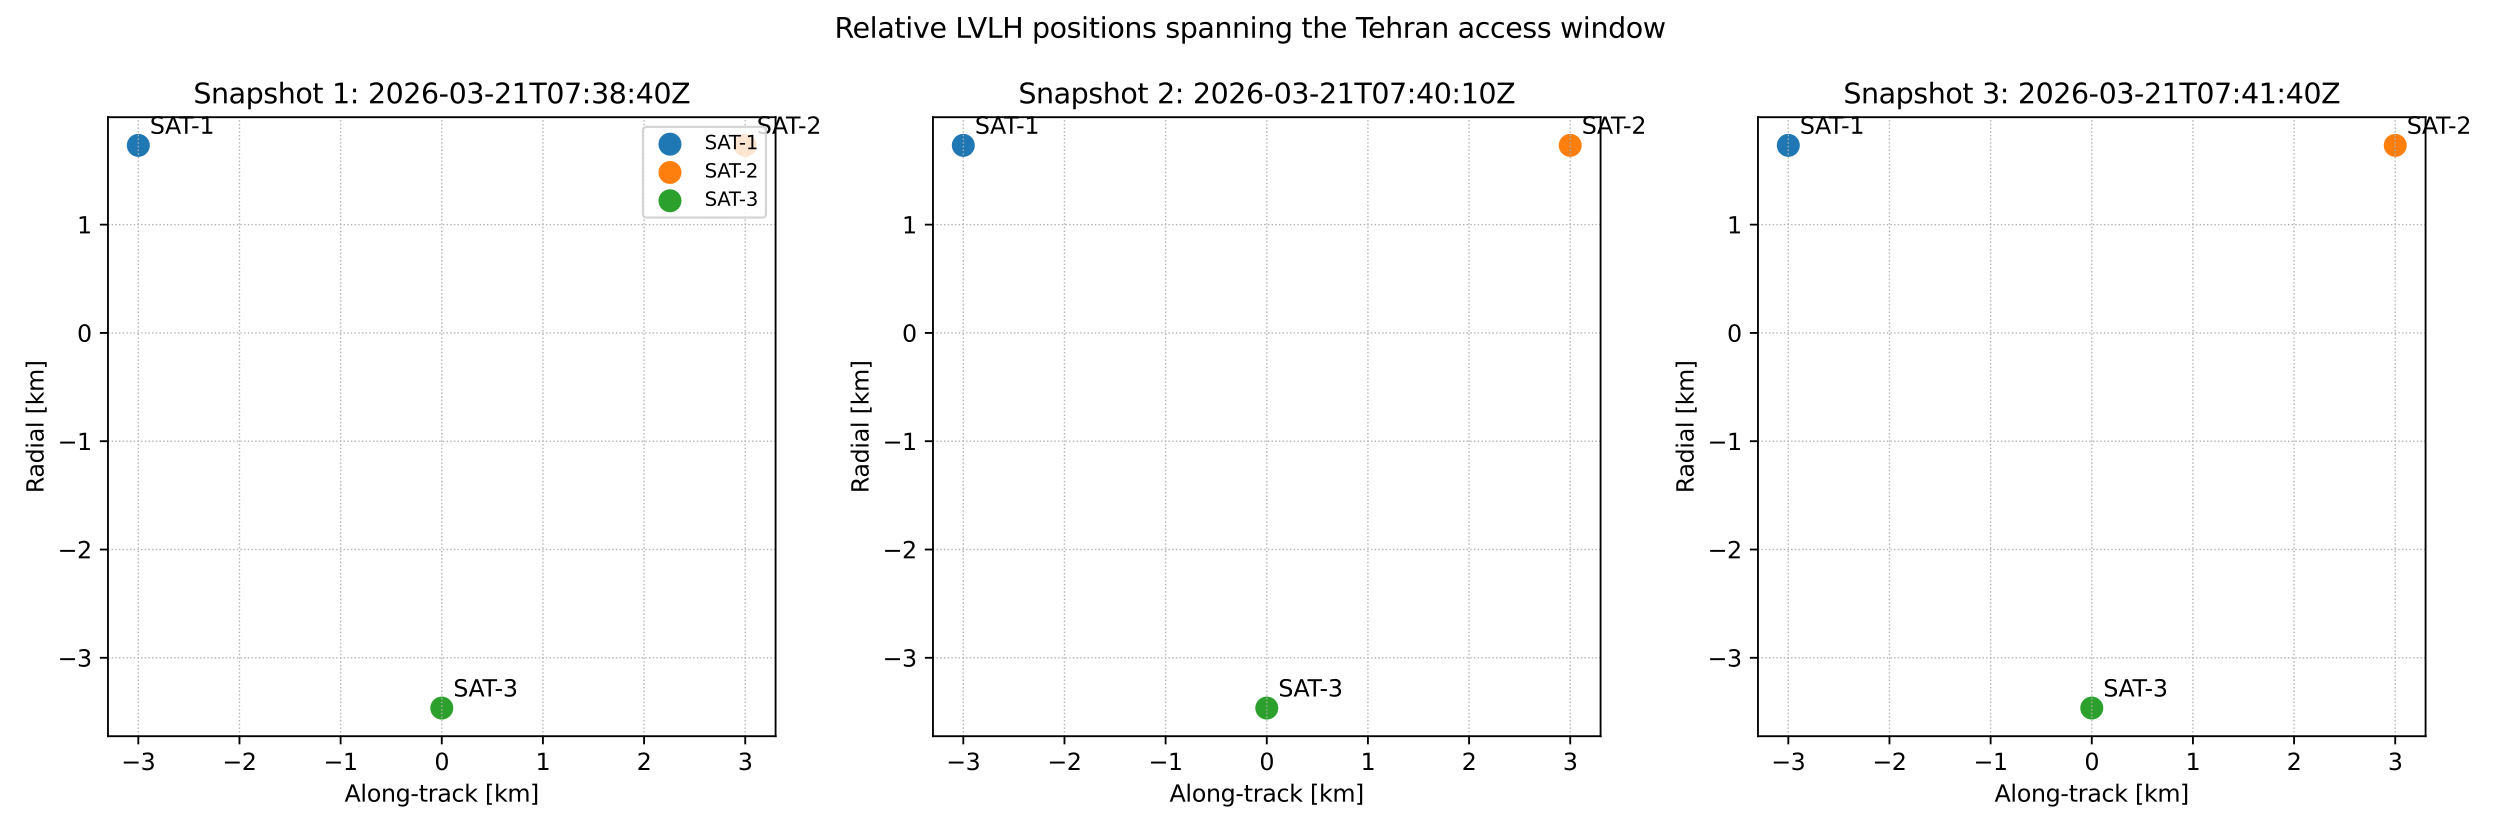 <?xml version="1.0" encoding="utf-8" standalone="no"?>
<!DOCTYPE svg PUBLIC "-//W3C//DTD SVG 1.1//EN"
  "http://www.w3.org/Graphics/SVG/1.1/DTD/svg11.dtd">
<svg xmlns:xlink="http://www.w3.org/1999/xlink" width="1080pt" height="360pt" viewBox="0 0 1080 360" xmlns="http://www.w3.org/2000/svg" version="1.1">
 <defs>
  <style type="text/css">*{stroke-linejoin: round; stroke-linecap: butt}</style>
 </defs>
 <g id="figure_1">
  <g id="patch_1">
   <path d="M 0 360 
L 1080 360 
L 1080 0 
L 0 0 
z
" style="fill: #ffffff"/>
  </g>
  <g id="axes_1">
   <g id="patch_2">
    <path d="M 46.64 318.04 
L 335.05 318.04 
L 335.05 50.64 
L 46.64 50.64 
z
" style="fill: #ffffff"/>
   </g>
   <g id="PathCollection_1">
    <defs>
     <path id="mf5b0297005" d="M 0 4.472 
C 1.186 4.472 2.324 4.001 3.162 3.162 
C 4.001 2.324 4.472 1.186 4.472 0 
C 4.472 -1.186 4.001 -2.324 3.162 -3.162 
C 2.324 -4.001 1.186 -4.472 0 -4.472 
C -1.186 -4.472 -2.324 -4.001 -3.162 -3.162 
C -4.001 -2.324 -4.472 -1.186 -4.472 0 
C -4.472 1.186 -4.001 2.324 -3.162 3.162 
C -2.324 4.001 -1.186 4.472 0 4.472 
z
" style="stroke: #1f77b4"/>
    </defs>
    <g clip-path="url(#pe6bbed7fa7)">
     <use xlink:href="#mf5b0297005" x="59.75" y="62.795" style="fill: #1f77b4; stroke: #1f77b4"/>
    </g>
   </g>
   <g id="PathCollection_2">
    <defs>
     <path id="m5c26e903cc" d="M 0 4.472 
C 1.186 4.472 2.324 4.001 3.162 3.162 
C 4.001 2.324 4.472 1.186 4.472 0 
C 4.472 -1.186 4.001 -2.324 3.162 -3.162 
C 2.324 -4.001 1.186 -4.472 0 -4.472 
C -1.186 -4.472 -2.324 -4.001 -3.162 -3.162 
C -4.001 -2.324 -4.472 -1.186 -4.472 0 
C -4.472 1.186 -4.001 2.324 -3.162 3.162 
C -2.324 4.001 -1.186 4.472 0 4.472 
z
" style="stroke: #ff7f0e"/>
    </defs>
    <g clip-path="url(#pe6bbed7fa7)">
     <use xlink:href="#m5c26e903cc" x="321.94" y="62.795" style="fill: #ff7f0e; stroke: #ff7f0e"/>
    </g>
   </g>
   <g id="PathCollection_3">
    <defs>
     <path id="m61761a4c31" d="M 0 4.472 
C 1.186 4.472 2.324 4.001 3.162 3.162 
C 4.001 2.324 4.472 1.186 4.472 0 
C 4.472 -1.186 4.001 -2.324 3.162 -3.162 
C 2.324 -4.001 1.186 -4.472 0 -4.472 
C -1.186 -4.472 -2.324 -4.001 -3.162 -3.162 
C -4.001 -2.324 -4.472 -1.186 -4.472 0 
C -4.472 1.186 -4.001 2.324 -3.162 3.162 
C -2.324 4.001 -1.186 4.472 0 4.472 
z
" style="stroke: #2ca02c"/>
    </defs>
    <g clip-path="url(#pe6bbed7fa7)">
     <use xlink:href="#m61761a4c31" x="190.845" y="305.885" style="fill: #2ca02c; stroke: #2ca02c"/>
    </g>
   </g>
   <g id="matplotlib.axis_1">
    <g id="xtick_1">
     <g id="line2d_1">
      <path d="M 59.75 318.04 
L 59.75 50.64 
" clip-path="url(#pe6bbed7fa7)" style="fill: none; stroke-dasharray: 0.6,0.99; stroke-dashoffset: 0; stroke: #b0b0b0; stroke-width: 0.6"/>
     </g>
     <g id="line2d_2">
      <defs>
       <path id="m2929ff6184" d="M 0 0 
L 0 3.5 
" style="stroke: #000000; stroke-width: 0.8"/>
      </defs>
      <g>
       <use xlink:href="#m2929ff6184" x="59.75" y="318.04" style="stroke: #000000; stroke-width: 0.8"/>
      </g>
     </g>
     <g id="text_1">
      <!-- −3 -->
      <g transform="translate(52.378 332.638) scale(0.1 -0.1)">
       <defs>
        <path id="DejaVuSans-2212" d="M 678 2272 
L 4684 2272 
L 4684 1741 
L 678 1741 
L 678 2272 
z
" transform="scale(0.016)"/>
        <path id="DejaVuSans-33" d="M 2597 2516 
Q 3050 2419 3304 2112 
Q 3559 1806 3559 1356 
Q 3559 666 3084 287 
Q 2609 -91 1734 -91 
Q 1441 -91 1130 -33 
Q 819 25 488 141 
L 488 750 
Q 750 597 1062 519 
Q 1375 441 1716 441 
Q 2309 441 2620 675 
Q 2931 909 2931 1356 
Q 2931 1769 2642 2001 
Q 2353 2234 1838 2234 
L 1294 2234 
L 1294 2753 
L 1863 2753 
Q 2328 2753 2575 2939 
Q 2822 3125 2822 3475 
Q 2822 3834 2567 4026 
Q 2313 4219 1838 4219 
Q 1578 4219 1281 4162 
Q 984 4106 628 3988 
L 628 4550 
Q 988 4650 1302 4700 
Q 1616 4750 1894 4750 
Q 2613 4750 3031 4423 
Q 3450 4097 3450 3541 
Q 3450 3153 3228 2886 
Q 3006 2619 2597 2516 
z
" transform="scale(0.016)"/>
       </defs>
       <use xlink:href="#DejaVuSans-2212"/>
       <use xlink:href="#DejaVuSans-33" transform="translate(83.789 0)"/>
      </g>
     </g>
    </g>
    <g id="xtick_2">
     <g id="line2d_3">
      <path d="M 103.448 318.04 
L 103.448 50.64 
" clip-path="url(#pe6bbed7fa7)" style="fill: none; stroke-dasharray: 0.6,0.99; stroke-dashoffset: 0; stroke: #b0b0b0; stroke-width: 0.6"/>
     </g>
     <g id="line2d_4">
      <g>
       <use xlink:href="#m2929ff6184" x="103.448" y="318.04" style="stroke: #000000; stroke-width: 0.8"/>
      </g>
     </g>
     <g id="text_2">
      <!-- −2 -->
      <g transform="translate(96.077 332.638) scale(0.1 -0.1)">
       <defs>
        <path id="DejaVuSans-32" d="M 1228 531 
L 3431 531 
L 3431 0 
L 469 0 
L 469 531 
Q 828 903 1448 1529 
Q 2069 2156 2228 2338 
Q 2531 2678 2651 2914 
Q 2772 3150 2772 3378 
Q 2772 3750 2511 3984 
Q 2250 4219 1831 4219 
Q 1534 4219 1204 4116 
Q 875 4013 500 3803 
L 500 4441 
Q 881 4594 1212 4672 
Q 1544 4750 1819 4750 
Q 2544 4750 2975 4387 
Q 3406 4025 3406 3419 
Q 3406 3131 3298 2873 
Q 3191 2616 2906 2266 
Q 2828 2175 2409 1742 
Q 1991 1309 1228 531 
z
" transform="scale(0.016)"/>
       </defs>
       <use xlink:href="#DejaVuSans-2212"/>
       <use xlink:href="#DejaVuSans-32" transform="translate(83.789 0)"/>
      </g>
     </g>
    </g>
    <g id="xtick_3">
     <g id="line2d_5">
      <path d="M 147.146 318.04 
L 147.146 50.64 
" clip-path="url(#pe6bbed7fa7)" style="fill: none; stroke-dasharray: 0.6,0.99; stroke-dashoffset: 0; stroke: #b0b0b0; stroke-width: 0.6"/>
     </g>
     <g id="line2d_6">
      <g>
       <use xlink:href="#m2929ff6184" x="147.146" y="318.04" style="stroke: #000000; stroke-width: 0.8"/>
      </g>
     </g>
     <g id="text_3">
      <!-- −1 -->
      <g transform="translate(139.775 332.638) scale(0.1 -0.1)">
       <defs>
        <path id="DejaVuSans-31" d="M 794 531 
L 1825 531 
L 1825 4091 
L 703 3866 
L 703 4441 
L 1819 4666 
L 2450 4666 
L 2450 531 
L 3481 531 
L 3481 0 
L 794 0 
L 794 531 
z
" transform="scale(0.016)"/>
       </defs>
       <use xlink:href="#DejaVuSans-2212"/>
       <use xlink:href="#DejaVuSans-31" transform="translate(83.789 0)"/>
      </g>
     </g>
    </g>
    <g id="xtick_4">
     <g id="line2d_7">
      <path d="M 190.845 318.04 
L 190.845 50.64 
" clip-path="url(#pe6bbed7fa7)" style="fill: none; stroke-dasharray: 0.6,0.99; stroke-dashoffset: 0; stroke: #b0b0b0; stroke-width: 0.6"/>
     </g>
     <g id="line2d_8">
      <g>
       <use xlink:href="#m2929ff6184" x="190.845" y="318.04" style="stroke: #000000; stroke-width: 0.8"/>
      </g>
     </g>
     <g id="text_4">
      <!-- 0 -->
      <g transform="translate(187.664 332.638) scale(0.1 -0.1)">
       <defs>
        <path id="DejaVuSans-30" d="M 2034 4250 
Q 1547 4250 1301 3770 
Q 1056 3291 1056 2328 
Q 1056 1369 1301 889 
Q 1547 409 2034 409 
Q 2525 409 2770 889 
Q 3016 1369 3016 2328 
Q 3016 3291 2770 3770 
Q 2525 4250 2034 4250 
z
M 2034 4750 
Q 2819 4750 3233 4129 
Q 3647 3509 3647 2328 
Q 3647 1150 3233 529 
Q 2819 -91 2034 -91 
Q 1250 -91 836 529 
Q 422 1150 422 2328 
Q 422 3509 836 4129 
Q 1250 4750 2034 4750 
z
" transform="scale(0.016)"/>
       </defs>
       <use xlink:href="#DejaVuSans-30"/>
      </g>
     </g>
    </g>
    <g id="xtick_5">
     <g id="line2d_9">
      <path d="M 234.543 318.04 
L 234.543 50.64 
" clip-path="url(#pe6bbed7fa7)" style="fill: none; stroke-dasharray: 0.6,0.99; stroke-dashoffset: 0; stroke: #b0b0b0; stroke-width: 0.6"/>
     </g>
     <g id="line2d_10">
      <g>
       <use xlink:href="#m2929ff6184" x="234.543" y="318.04" style="stroke: #000000; stroke-width: 0.8"/>
      </g>
     </g>
     <g id="text_5">
      <!-- 1 -->
      <g transform="translate(231.362 332.638) scale(0.1 -0.1)">
       <use xlink:href="#DejaVuSans-31"/>
      </g>
     </g>
    </g>
    <g id="xtick_6">
     <g id="line2d_11">
      <path d="M 278.242 318.04 
L 278.242 50.64 
" clip-path="url(#pe6bbed7fa7)" style="fill: none; stroke-dasharray: 0.6,0.99; stroke-dashoffset: 0; stroke: #b0b0b0; stroke-width: 0.6"/>
     </g>
     <g id="line2d_12">
      <g>
       <use xlink:href="#m2929ff6184" x="278.242" y="318.04" style="stroke: #000000; stroke-width: 0.8"/>
      </g>
     </g>
     <g id="text_6">
      <!-- 2 -->
      <g transform="translate(275.061 332.638) scale(0.1 -0.1)">
       <use xlink:href="#DejaVuSans-32"/>
      </g>
     </g>
    </g>
    <g id="xtick_7">
     <g id="line2d_13">
      <path d="M 321.94 318.04 
L 321.94 50.64 
" clip-path="url(#pe6bbed7fa7)" style="fill: none; stroke-dasharray: 0.6,0.99; stroke-dashoffset: 0; stroke: #b0b0b0; stroke-width: 0.6"/>
     </g>
     <g id="line2d_14">
      <g>
       <use xlink:href="#m2929ff6184" x="321.94" y="318.04" style="stroke: #000000; stroke-width: 0.8"/>
      </g>
     </g>
     <g id="text_7">
      <!-- 3 -->
      <g transform="translate(318.759 332.638) scale(0.1 -0.1)">
       <use xlink:href="#DejaVuSans-33"/>
      </g>
     </g>
    </g>
    <g id="text_8">
     <!-- Along-track [km] -->
     <g transform="translate(148.849 346.317) scale(0.1 -0.1)">
      <defs>
       <path id="DejaVuSans-41" d="M 2188 4044 
L 1331 1722 
L 3047 1722 
L 2188 4044 
z
M 1831 4666 
L 2547 4666 
L 4325 0 
L 3669 0 
L 3244 1197 
L 1141 1197 
L 716 0 
L 50 0 
L 1831 4666 
z
" transform="scale(0.016)"/>
       <path id="DejaVuSans-6c" d="M 603 4863 
L 1178 4863 
L 1178 0 
L 603 0 
L 603 4863 
z
" transform="scale(0.016)"/>
       <path id="DejaVuSans-6f" d="M 1959 3097 
Q 1497 3097 1228 2736 
Q 959 2375 959 1747 
Q 959 1119 1226 758 
Q 1494 397 1959 397 
Q 2419 397 2687 759 
Q 2956 1122 2956 1747 
Q 2956 2369 2687 2733 
Q 2419 3097 1959 3097 
z
M 1959 3584 
Q 2709 3584 3137 3096 
Q 3566 2609 3566 1747 
Q 3566 888 3137 398 
Q 2709 -91 1959 -91 
Q 1206 -91 779 398 
Q 353 888 353 1747 
Q 353 2609 779 3096 
Q 1206 3584 1959 3584 
z
" transform="scale(0.016)"/>
       <path id="DejaVuSans-6e" d="M 3513 2113 
L 3513 0 
L 2938 0 
L 2938 2094 
Q 2938 2591 2744 2837 
Q 2550 3084 2163 3084 
Q 1697 3084 1428 2787 
Q 1159 2491 1159 1978 
L 1159 0 
L 581 0 
L 581 3500 
L 1159 3500 
L 1159 2956 
Q 1366 3272 1645 3428 
Q 1925 3584 2291 3584 
Q 2894 3584 3203 3211 
Q 3513 2838 3513 2113 
z
" transform="scale(0.016)"/>
       <path id="DejaVuSans-67" d="M 2906 1791 
Q 2906 2416 2648 2759 
Q 2391 3103 1925 3103 
Q 1463 3103 1205 2759 
Q 947 2416 947 1791 
Q 947 1169 1205 825 
Q 1463 481 1925 481 
Q 2391 481 2648 825 
Q 2906 1169 2906 1791 
z
M 3481 434 
Q 3481 -459 3084 -895 
Q 2688 -1331 1869 -1331 
Q 1566 -1331 1297 -1286 
Q 1028 -1241 775 -1147 
L 775 -588 
Q 1028 -725 1275 -790 
Q 1522 -856 1778 -856 
Q 2344 -856 2625 -561 
Q 2906 -266 2906 331 
L 2906 616 
Q 2728 306 2450 153 
Q 2172 0 1784 0 
Q 1141 0 747 490 
Q 353 981 353 1791 
Q 353 2603 747 3093 
Q 1141 3584 1784 3584 
Q 2172 3584 2450 3431 
Q 2728 3278 2906 2969 
L 2906 3500 
L 3481 3500 
L 3481 434 
z
" transform="scale(0.016)"/>
       <path id="DejaVuSans-2d" d="M 313 2009 
L 1997 2009 
L 1997 1497 
L 313 1497 
L 313 2009 
z
" transform="scale(0.016)"/>
       <path id="DejaVuSans-74" d="M 1172 4494 
L 1172 3500 
L 2356 3500 
L 2356 3053 
L 1172 3053 
L 1172 1153 
Q 1172 725 1289 603 
Q 1406 481 1766 481 
L 2356 481 
L 2356 0 
L 1766 0 
Q 1100 0 847 248 
Q 594 497 594 1153 
L 594 3053 
L 172 3053 
L 172 3500 
L 594 3500 
L 594 4494 
L 1172 4494 
z
" transform="scale(0.016)"/>
       <path id="DejaVuSans-72" d="M 2631 2963 
Q 2534 3019 2420 3045 
Q 2306 3072 2169 3072 
Q 1681 3072 1420 2755 
Q 1159 2438 1159 1844 
L 1159 0 
L 581 0 
L 581 3500 
L 1159 3500 
L 1159 2956 
Q 1341 3275 1631 3429 
Q 1922 3584 2338 3584 
Q 2397 3584 2469 3576 
Q 2541 3569 2628 3553 
L 2631 2963 
z
" transform="scale(0.016)"/>
       <path id="DejaVuSans-61" d="M 2194 1759 
Q 1497 1759 1228 1600 
Q 959 1441 959 1056 
Q 959 750 1161 570 
Q 1363 391 1709 391 
Q 2188 391 2477 730 
Q 2766 1069 2766 1631 
L 2766 1759 
L 2194 1759 
z
M 3341 1997 
L 3341 0 
L 2766 0 
L 2766 531 
Q 2569 213 2275 61 
Q 1981 -91 1556 -91 
Q 1019 -91 701 211 
Q 384 513 384 1019 
Q 384 1609 779 1909 
Q 1175 2209 1959 2209 
L 2766 2209 
L 2766 2266 
Q 2766 2663 2505 2880 
Q 2244 3097 1772 3097 
Q 1472 3097 1187 3025 
Q 903 2953 641 2809 
L 641 3341 
Q 956 3463 1253 3523 
Q 1550 3584 1831 3584 
Q 2591 3584 2966 3190 
Q 3341 2797 3341 1997 
z
" transform="scale(0.016)"/>
       <path id="DejaVuSans-63" d="M 3122 3366 
L 3122 2828 
Q 2878 2963 2633 3030 
Q 2388 3097 2138 3097 
Q 1578 3097 1268 2742 
Q 959 2388 959 1747 
Q 959 1106 1268 751 
Q 1578 397 2138 397 
Q 2388 397 2633 464 
Q 2878 531 3122 666 
L 3122 134 
Q 2881 22 2623 -34 
Q 2366 -91 2075 -91 
Q 1284 -91 818 406 
Q 353 903 353 1747 
Q 353 2603 823 3093 
Q 1294 3584 2113 3584 
Q 2378 3584 2631 3529 
Q 2884 3475 3122 3366 
z
" transform="scale(0.016)"/>
       <path id="DejaVuSans-6b" d="M 581 4863 
L 1159 4863 
L 1159 1991 
L 2875 3500 
L 3609 3500 
L 1753 1863 
L 3688 0 
L 2938 0 
L 1159 1709 
L 1159 0 
L 581 0 
L 581 4863 
z
" transform="scale(0.016)"/>
       <path id="DejaVuSans-20" transform="scale(0.016)"/>
       <path id="DejaVuSans-5b" d="M 550 4863 
L 1875 4863 
L 1875 4416 
L 1125 4416 
L 1125 -397 
L 1875 -397 
L 1875 -844 
L 550 -844 
L 550 4863 
z
" transform="scale(0.016)"/>
       <path id="DejaVuSans-6d" d="M 3328 2828 
Q 3544 3216 3844 3400 
Q 4144 3584 4550 3584 
Q 5097 3584 5394 3201 
Q 5691 2819 5691 2113 
L 5691 0 
L 5113 0 
L 5113 2094 
Q 5113 2597 4934 2840 
Q 4756 3084 4391 3084 
Q 3944 3084 3684 2787 
Q 3425 2491 3425 1978 
L 3425 0 
L 2847 0 
L 2847 2094 
Q 2847 2600 2669 2842 
Q 2491 3084 2119 3084 
Q 1678 3084 1418 2786 
Q 1159 2488 1159 1978 
L 1159 0 
L 581 0 
L 581 3500 
L 1159 3500 
L 1159 2956 
Q 1356 3278 1631 3431 
Q 1906 3584 2284 3584 
Q 2666 3584 2933 3390 
Q 3200 3197 3328 2828 
z
" transform="scale(0.016)"/>
       <path id="DejaVuSans-5d" d="M 1947 4863 
L 1947 -844 
L 622 -844 
L 622 -397 
L 1369 -397 
L 1369 4416 
L 622 4416 
L 622 4863 
L 1947 4863 
z
" transform="scale(0.016)"/>
      </defs>
      <use xlink:href="#DejaVuSans-41"/>
      <use xlink:href="#DejaVuSans-6c" transform="translate(68.408 0)"/>
      <use xlink:href="#DejaVuSans-6f" transform="translate(96.191 0)"/>
      <use xlink:href="#DejaVuSans-6e" transform="translate(157.373 0)"/>
      <use xlink:href="#DejaVuSans-67" transform="translate(220.752 0)"/>
      <use xlink:href="#DejaVuSans-2d" transform="translate(284.229 0)"/>
      <use xlink:href="#DejaVuSans-74" transform="translate(320.312 0)"/>
      <use xlink:href="#DejaVuSans-72" transform="translate(359.521 0)"/>
      <use xlink:href="#DejaVuSans-61" transform="translate(400.635 0)"/>
      <use xlink:href="#DejaVuSans-63" transform="translate(461.914 0)"/>
      <use xlink:href="#DejaVuSans-6b" transform="translate(516.895 0)"/>
      <use xlink:href="#DejaVuSans-20" transform="translate(574.805 0)"/>
      <use xlink:href="#DejaVuSans-5b" transform="translate(606.592 0)"/>
      <use xlink:href="#DejaVuSans-6b" transform="translate(645.605 0)"/>
      <use xlink:href="#DejaVuSans-6d" transform="translate(703.516 0)"/>
      <use xlink:href="#DejaVuSans-5d" transform="translate(800.928 0)"/>
     </g>
    </g>
   </g>
   <g id="matplotlib.axis_2">
    <g id="ytick_1">
     <g id="line2d_15">
      <path d="M 46.64 284.173 
L 335.05 284.173 
" clip-path="url(#pe6bbed7fa7)" style="fill: none; stroke-dasharray: 0.6,0.99; stroke-dashoffset: 0; stroke: #b0b0b0; stroke-width: 0.6"/>
     </g>
     <g id="line2d_16">
      <defs>
       <path id="m5ba929f6ec" d="M 0 0 
L -3.5 0 
" style="stroke: #000000; stroke-width: 0.8"/>
      </defs>
      <g>
       <use xlink:href="#m5ba929f6ec" x="46.64" y="284.173" style="stroke: #000000; stroke-width: 0.8"/>
      </g>
     </g>
     <g id="text_9">
      <!-- −3 -->
      <g transform="translate(24.898 287.973) scale(0.1 -0.1)">
       <use xlink:href="#DejaVuSans-2212"/>
       <use xlink:href="#DejaVuSans-33" transform="translate(83.789 0)"/>
      </g>
     </g>
    </g>
    <g id="ytick_2">
     <g id="line2d_17">
      <path d="M 46.64 237.391 
L 335.05 237.391 
" clip-path="url(#pe6bbed7fa7)" style="fill: none; stroke-dasharray: 0.6,0.99; stroke-dashoffset: 0; stroke: #b0b0b0; stroke-width: 0.6"/>
     </g>
     <g id="line2d_18">
      <g>
       <use xlink:href="#m5ba929f6ec" x="46.64" y="237.391" style="stroke: #000000; stroke-width: 0.8"/>
      </g>
     </g>
     <g id="text_10">
      <!-- −2 -->
      <g transform="translate(24.898 241.19) scale(0.1 -0.1)">
       <use xlink:href="#DejaVuSans-2212"/>
       <use xlink:href="#DejaVuSans-32" transform="translate(83.789 0)"/>
      </g>
     </g>
    </g>
    <g id="ytick_3">
     <g id="line2d_19">
      <path d="M 46.64 190.608 
L 335.05 190.608 
" clip-path="url(#pe6bbed7fa7)" style="fill: none; stroke-dasharray: 0.6,0.99; stroke-dashoffset: 0; stroke: #b0b0b0; stroke-width: 0.6"/>
     </g>
     <g id="line2d_20">
      <g>
       <use xlink:href="#m5ba929f6ec" x="46.64" y="190.608" style="stroke: #000000; stroke-width: 0.8"/>
      </g>
     </g>
     <g id="text_11">
      <!-- −1 -->
      <g transform="translate(24.898 194.407) scale(0.1 -0.1)">
       <use xlink:href="#DejaVuSans-2212"/>
       <use xlink:href="#DejaVuSans-31" transform="translate(83.789 0)"/>
      </g>
     </g>
    </g>
    <g id="ytick_4">
     <g id="line2d_21">
      <path d="M 46.64 143.825 
L 335.05 143.825 
" clip-path="url(#pe6bbed7fa7)" style="fill: none; stroke-dasharray: 0.6,0.99; stroke-dashoffset: 0; stroke: #b0b0b0; stroke-width: 0.6"/>
     </g>
     <g id="line2d_22">
      <g>
       <use xlink:href="#m5ba929f6ec" x="46.64" y="143.825" style="stroke: #000000; stroke-width: 0.8"/>
      </g>
     </g>
     <g id="text_12">
      <!-- 0 -->
      <g transform="translate(33.278 147.624) scale(0.1 -0.1)">
       <use xlink:href="#DejaVuSans-30"/>
      </g>
     </g>
    </g>
    <g id="ytick_5">
     <g id="line2d_23">
      <path d="M 46.64 97.042 
L 335.05 97.042 
" clip-path="url(#pe6bbed7fa7)" style="fill: none; stroke-dasharray: 0.6,0.99; stroke-dashoffset: 0; stroke: #b0b0b0; stroke-width: 0.6"/>
     </g>
     <g id="line2d_24">
      <g>
       <use xlink:href="#m5ba929f6ec" x="46.64" y="97.042" style="stroke: #000000; stroke-width: 0.8"/>
      </g>
     </g>
     <g id="text_13">
      <!-- 1 -->
      <g transform="translate(33.278 100.841) scale(0.1 -0.1)">
       <use xlink:href="#DejaVuSans-31"/>
      </g>
     </g>
    </g>
    <g id="text_14">
     <!-- Radial [km] -->
     <g transform="translate(18.818 213.038) rotate(-90) scale(0.1 -0.1)">
      <defs>
       <path id="DejaVuSans-52" d="M 2841 2188 
Q 3044 2119 3236 1894 
Q 3428 1669 3622 1275 
L 4263 0 
L 3584 0 
L 2988 1197 
Q 2756 1666 2539 1819 
Q 2322 1972 1947 1972 
L 1259 1972 
L 1259 0 
L 628 0 
L 628 4666 
L 2053 4666 
Q 2853 4666 3247 4331 
Q 3641 3997 3641 3322 
Q 3641 2881 3436 2590 
Q 3231 2300 2841 2188 
z
M 1259 4147 
L 1259 2491 
L 2053 2491 
Q 2509 2491 2742 2702 
Q 2975 2913 2975 3322 
Q 2975 3731 2742 3939 
Q 2509 4147 2053 4147 
L 1259 4147 
z
" transform="scale(0.016)"/>
       <path id="DejaVuSans-64" d="M 2906 2969 
L 2906 4863 
L 3481 4863 
L 3481 0 
L 2906 0 
L 2906 525 
Q 2725 213 2448 61 
Q 2172 -91 1784 -91 
Q 1150 -91 751 415 
Q 353 922 353 1747 
Q 353 2572 751 3078 
Q 1150 3584 1784 3584 
Q 2172 3584 2448 3432 
Q 2725 3281 2906 2969 
z
M 947 1747 
Q 947 1113 1208 752 
Q 1469 391 1925 391 
Q 2381 391 2643 752 
Q 2906 1113 2906 1747 
Q 2906 2381 2643 2742 
Q 2381 3103 1925 3103 
Q 1469 3103 1208 2742 
Q 947 2381 947 1747 
z
" transform="scale(0.016)"/>
       <path id="DejaVuSans-69" d="M 603 3500 
L 1178 3500 
L 1178 0 
L 603 0 
L 603 3500 
z
M 603 4863 
L 1178 4863 
L 1178 4134 
L 603 4134 
L 603 4863 
z
" transform="scale(0.016)"/>
      </defs>
      <use xlink:href="#DejaVuSans-52"/>
      <use xlink:href="#DejaVuSans-61" transform="translate(67.232 0)"/>
      <use xlink:href="#DejaVuSans-64" transform="translate(128.512 0)"/>
      <use xlink:href="#DejaVuSans-69" transform="translate(191.988 0)"/>
      <use xlink:href="#DejaVuSans-61" transform="translate(219.771 0)"/>
      <use xlink:href="#DejaVuSans-6c" transform="translate(281.051 0)"/>
      <use xlink:href="#DejaVuSans-20" transform="translate(308.834 0)"/>
      <use xlink:href="#DejaVuSans-5b" transform="translate(340.621 0)"/>
      <use xlink:href="#DejaVuSans-6b" transform="translate(379.635 0)"/>
      <use xlink:href="#DejaVuSans-6d" transform="translate(437.545 0)"/>
      <use xlink:href="#DejaVuSans-5d" transform="translate(534.957 0)"/>
     </g>
    </g>
   </g>
   <g id="patch_3">
    <path d="M 46.64 318.04 
L 46.64 50.64 
" style="fill: none; stroke: #000000; stroke-width: 0.8; stroke-linejoin: miter; stroke-linecap: square"/>
   </g>
   <g id="patch_4">
    <path d="M 335.05 318.04 
L 335.05 50.64 
" style="fill: none; stroke: #000000; stroke-width: 0.8; stroke-linejoin: miter; stroke-linecap: square"/>
   </g>
   <g id="patch_5">
    <path d="M 46.64 318.04 
L 335.05 318.04 
" style="fill: none; stroke: #000000; stroke-width: 0.8; stroke-linejoin: miter; stroke-linecap: square"/>
   </g>
   <g id="patch_6">
    <path d="M 46.64 50.64 
L 335.05 50.64 
" style="fill: none; stroke: #000000; stroke-width: 0.8; stroke-linejoin: miter; stroke-linecap: square"/>
   </g>
   <g id="text_15">
    <!-- SAT-1 -->
    <g transform="translate(64.75 57.795) scale(0.1 -0.1)">
     <defs>
      <path id="DejaVuSans-53" d="M 3425 4513 
L 3425 3897 
Q 3066 4069 2747 4153 
Q 2428 4238 2131 4238 
Q 1616 4238 1336 4038 
Q 1056 3838 1056 3469 
Q 1056 3159 1242 3001 
Q 1428 2844 1947 2747 
L 2328 2669 
Q 3034 2534 3370 2195 
Q 3706 1856 3706 1288 
Q 3706 609 3251 259 
Q 2797 -91 1919 -91 
Q 1588 -91 1214 -16 
Q 841 59 441 206 
L 441 856 
Q 825 641 1194 531 
Q 1563 422 1919 422 
Q 2459 422 2753 634 
Q 3047 847 3047 1241 
Q 3047 1584 2836 1778 
Q 2625 1972 2144 2069 
L 1759 2144 
Q 1053 2284 737 2584 
Q 422 2884 422 3419 
Q 422 4038 858 4394 
Q 1294 4750 2059 4750 
Q 2388 4750 2728 4690 
Q 3069 4631 3425 4513 
z
" transform="scale(0.016)"/>
      <path id="DejaVuSans-54" d="M -19 4666 
L 3928 4666 
L 3928 4134 
L 2272 4134 
L 2272 0 
L 1638 0 
L 1638 4134 
L -19 4134 
L -19 4666 
z
" transform="scale(0.016)"/>
     </defs>
     <use xlink:href="#DejaVuSans-53"/>
     <use xlink:href="#DejaVuSans-41" transform="translate(65.352 0)"/>
     <use xlink:href="#DejaVuSans-54" transform="translate(126.01 0)"/>
     <use xlink:href="#DejaVuSans-2d" transform="translate(177.969 0)"/>
     <use xlink:href="#DejaVuSans-31" transform="translate(214.053 0)"/>
    </g>
   </g>
   <g id="text_16">
    <!-- SAT-2 -->
    <g transform="translate(326.94 57.795) scale(0.1 -0.1)">
     <use xlink:href="#DejaVuSans-53"/>
     <use xlink:href="#DejaVuSans-41" transform="translate(65.352 0)"/>
     <use xlink:href="#DejaVuSans-54" transform="translate(126.01 0)"/>
     <use xlink:href="#DejaVuSans-2d" transform="translate(177.969 0)"/>
     <use xlink:href="#DejaVuSans-32" transform="translate(214.053 0)"/>
    </g>
   </g>
   <g id="text_17">
    <!-- SAT-3 -->
    <g transform="translate(195.845 300.885) scale(0.1 -0.1)">
     <use xlink:href="#DejaVuSans-53"/>
     <use xlink:href="#DejaVuSans-41" transform="translate(65.352 0)"/>
     <use xlink:href="#DejaVuSans-54" transform="translate(126.01 0)"/>
     <use xlink:href="#DejaVuSans-2d" transform="translate(177.969 0)"/>
     <use xlink:href="#DejaVuSans-33" transform="translate(214.053 0)"/>
    </g>
   </g>
   <g id="text_18">
    <!-- Snapshot 1: 2026-03-21T07:38:40Z -->
    <g transform="translate(83.552 44.64) scale(0.12 -0.12)">
     <defs>
      <path id="DejaVuSans-70" d="M 1159 525 
L 1159 -1331 
L 581 -1331 
L 581 3500 
L 1159 3500 
L 1159 2969 
Q 1341 3281 1617 3432 
Q 1894 3584 2278 3584 
Q 2916 3584 3314 3078 
Q 3713 2572 3713 1747 
Q 3713 922 3314 415 
Q 2916 -91 2278 -91 
Q 1894 -91 1617 61 
Q 1341 213 1159 525 
z
M 3116 1747 
Q 3116 2381 2855 2742 
Q 2594 3103 2138 3103 
Q 1681 3103 1420 2742 
Q 1159 2381 1159 1747 
Q 1159 1113 1420 752 
Q 1681 391 2138 391 
Q 2594 391 2855 752 
Q 3116 1113 3116 1747 
z
" transform="scale(0.016)"/>
      <path id="DejaVuSans-73" d="M 2834 3397 
L 2834 2853 
Q 2591 2978 2328 3040 
Q 2066 3103 1784 3103 
Q 1356 3103 1142 2972 
Q 928 2841 928 2578 
Q 928 2378 1081 2264 
Q 1234 2150 1697 2047 
L 1894 2003 
Q 2506 1872 2764 1633 
Q 3022 1394 3022 966 
Q 3022 478 2636 193 
Q 2250 -91 1575 -91 
Q 1294 -91 989 -36 
Q 684 19 347 128 
L 347 722 
Q 666 556 975 473 
Q 1284 391 1588 391 
Q 1994 391 2212 530 
Q 2431 669 2431 922 
Q 2431 1156 2273 1281 
Q 2116 1406 1581 1522 
L 1381 1569 
Q 847 1681 609 1914 
Q 372 2147 372 2553 
Q 372 3047 722 3315 
Q 1072 3584 1716 3584 
Q 2034 3584 2315 3537 
Q 2597 3491 2834 3397 
z
" transform="scale(0.016)"/>
      <path id="DejaVuSans-68" d="M 3513 2113 
L 3513 0 
L 2938 0 
L 2938 2094 
Q 2938 2591 2744 2837 
Q 2550 3084 2163 3084 
Q 1697 3084 1428 2787 
Q 1159 2491 1159 1978 
L 1159 0 
L 581 0 
L 581 4863 
L 1159 4863 
L 1159 2956 
Q 1366 3272 1645 3428 
Q 1925 3584 2291 3584 
Q 2894 3584 3203 3211 
Q 3513 2838 3513 2113 
z
" transform="scale(0.016)"/>
      <path id="DejaVuSans-3a" d="M 750 794 
L 1409 794 
L 1409 0 
L 750 0 
L 750 794 
z
M 750 3309 
L 1409 3309 
L 1409 2516 
L 750 2516 
L 750 3309 
z
" transform="scale(0.016)"/>
      <path id="DejaVuSans-36" d="M 2113 2584 
Q 1688 2584 1439 2293 
Q 1191 2003 1191 1497 
Q 1191 994 1439 701 
Q 1688 409 2113 409 
Q 2538 409 2786 701 
Q 3034 994 3034 1497 
Q 3034 2003 2786 2293 
Q 2538 2584 2113 2584 
z
M 3366 4563 
L 3366 3988 
Q 3128 4100 2886 4159 
Q 2644 4219 2406 4219 
Q 1781 4219 1451 3797 
Q 1122 3375 1075 2522 
Q 1259 2794 1537 2939 
Q 1816 3084 2150 3084 
Q 2853 3084 3261 2657 
Q 3669 2231 3669 1497 
Q 3669 778 3244 343 
Q 2819 -91 2113 -91 
Q 1303 -91 875 529 
Q 447 1150 447 2328 
Q 447 3434 972 4092 
Q 1497 4750 2381 4750 
Q 2619 4750 2861 4703 
Q 3103 4656 3366 4563 
z
" transform="scale(0.016)"/>
      <path id="DejaVuSans-37" d="M 525 4666 
L 3525 4666 
L 3525 4397 
L 1831 0 
L 1172 0 
L 2766 4134 
L 525 4134 
L 525 4666 
z
" transform="scale(0.016)"/>
      <path id="DejaVuSans-38" d="M 2034 2216 
Q 1584 2216 1326 1975 
Q 1069 1734 1069 1313 
Q 1069 891 1326 650 
Q 1584 409 2034 409 
Q 2484 409 2743 651 
Q 3003 894 3003 1313 
Q 3003 1734 2745 1975 
Q 2488 2216 2034 2216 
z
M 1403 2484 
Q 997 2584 770 2862 
Q 544 3141 544 3541 
Q 544 4100 942 4425 
Q 1341 4750 2034 4750 
Q 2731 4750 3128 4425 
Q 3525 4100 3525 3541 
Q 3525 3141 3298 2862 
Q 3072 2584 2669 2484 
Q 3125 2378 3379 2068 
Q 3634 1759 3634 1313 
Q 3634 634 3220 271 
Q 2806 -91 2034 -91 
Q 1263 -91 848 271 
Q 434 634 434 1313 
Q 434 1759 690 2068 
Q 947 2378 1403 2484 
z
M 1172 3481 
Q 1172 3119 1398 2916 
Q 1625 2713 2034 2713 
Q 2441 2713 2670 2916 
Q 2900 3119 2900 3481 
Q 2900 3844 2670 4047 
Q 2441 4250 2034 4250 
Q 1625 4250 1398 4047 
Q 1172 3844 1172 3481 
z
" transform="scale(0.016)"/>
      <path id="DejaVuSans-34" d="M 2419 4116 
L 825 1625 
L 2419 1625 
L 2419 4116 
z
M 2253 4666 
L 3047 4666 
L 3047 1625 
L 3713 1625 
L 3713 1100 
L 3047 1100 
L 3047 0 
L 2419 0 
L 2419 1100 
L 313 1100 
L 313 1709 
L 2253 4666 
z
" transform="scale(0.016)"/>
      <path id="DejaVuSans-5a" d="M 359 4666 
L 4025 4666 
L 4025 4184 
L 1075 531 
L 4097 531 
L 4097 0 
L 288 0 
L 288 481 
L 3238 4134 
L 359 4134 
L 359 4666 
z
" transform="scale(0.016)"/>
     </defs>
     <use xlink:href="#DejaVuSans-53"/>
     <use xlink:href="#DejaVuSans-6e" transform="translate(63.477 0)"/>
     <use xlink:href="#DejaVuSans-61" transform="translate(126.855 0)"/>
     <use xlink:href="#DejaVuSans-70" transform="translate(188.135 0)"/>
     <use xlink:href="#DejaVuSans-73" transform="translate(251.611 0)"/>
     <use xlink:href="#DejaVuSans-68" transform="translate(303.711 0)"/>
     <use xlink:href="#DejaVuSans-6f" transform="translate(367.09 0)"/>
     <use xlink:href="#DejaVuSans-74" transform="translate(428.271 0)"/>
     <use xlink:href="#DejaVuSans-20" transform="translate(467.48 0)"/>
     <use xlink:href="#DejaVuSans-31" transform="translate(499.268 0)"/>
     <use xlink:href="#DejaVuSans-3a" transform="translate(562.891 0)"/>
     <use xlink:href="#DejaVuSans-20" transform="translate(596.582 0)"/>
     <use xlink:href="#DejaVuSans-32" transform="translate(628.369 0)"/>
     <use xlink:href="#DejaVuSans-30" transform="translate(691.992 0)"/>
     <use xlink:href="#DejaVuSans-32" transform="translate(755.615 0)"/>
     <use xlink:href="#DejaVuSans-36" transform="translate(819.238 0)"/>
     <use xlink:href="#DejaVuSans-2d" transform="translate(882.861 0)"/>
     <use xlink:href="#DejaVuSans-30" transform="translate(918.945 0)"/>
     <use xlink:href="#DejaVuSans-33" transform="translate(982.568 0)"/>
     <use xlink:href="#DejaVuSans-2d" transform="translate(1046.191 0)"/>
     <use xlink:href="#DejaVuSans-32" transform="translate(1082.275 0)"/>
     <use xlink:href="#DejaVuSans-31" transform="translate(1145.898 0)"/>
     <use xlink:href="#DejaVuSans-54" transform="translate(1209.521 0)"/>
     <use xlink:href="#DejaVuSans-30" transform="translate(1270.605 0)"/>
     <use xlink:href="#DejaVuSans-37" transform="translate(1334.229 0)"/>
     <use xlink:href="#DejaVuSans-3a" transform="translate(1397.852 0)"/>
     <use xlink:href="#DejaVuSans-33" transform="translate(1431.543 0)"/>
     <use xlink:href="#DejaVuSans-38" transform="translate(1495.166 0)"/>
     <use xlink:href="#DejaVuSans-3a" transform="translate(1558.789 0)"/>
     <use xlink:href="#DejaVuSans-34" transform="translate(1592.48 0)"/>
     <use xlink:href="#DejaVuSans-30" transform="translate(1656.104 0)"/>
     <use xlink:href="#DejaVuSans-5a" transform="translate(1719.727 0)"/>
    </g>
   </g>
   <g id="legend_1">
    <g id="patch_7">
     <path d="M 279.433 93.985 
L 329.219 93.985 
Q 330.885 93.985 330.885 92.319 
L 330.885 56.471 
Q 330.885 54.805 329.219 54.805 
L 279.433 54.805 
Q 277.767 54.805 277.767 56.471 
L 277.767 92.319 
Q 277.767 93.985 279.433 93.985 
z
" style="fill: #ffffff; opacity: 0.8; stroke: #cccccc; stroke-linejoin: miter"/>
    </g>
    <g id="PathCollection_4">
     <g>
      <use xlink:href="#mf5b0297005" x="289.429" y="62.28" style="fill: #1f77b4; stroke: #1f77b4"/>
     </g>
    </g>
    <g id="text_19">
     <!-- SAT-1 -->
     <g transform="translate(304.423 64.466) scale(0.083 -0.083)">
      <use xlink:href="#DejaVuSans-53"/>
      <use xlink:href="#DejaVuSans-41" transform="translate(65.352 0)"/>
      <use xlink:href="#DejaVuSans-54" transform="translate(126.01 0)"/>
      <use xlink:href="#DejaVuSans-2d" transform="translate(177.969 0)"/>
      <use xlink:href="#DejaVuSans-31" transform="translate(214.053 0)"/>
     </g>
    </g>
    <g id="PathCollection_5">
     <g>
      <use xlink:href="#m5c26e903cc" x="289.429" y="74.507" style="fill: #ff7f0e; stroke: #ff7f0e"/>
     </g>
    </g>
    <g id="text_20">
     <!-- SAT-2 -->
     <g transform="translate(304.423 76.693) scale(0.083 -0.083)">
      <use xlink:href="#DejaVuSans-53"/>
      <use xlink:href="#DejaVuSans-41" transform="translate(65.352 0)"/>
      <use xlink:href="#DejaVuSans-54" transform="translate(126.01 0)"/>
      <use xlink:href="#DejaVuSans-2d" transform="translate(177.969 0)"/>
      <use xlink:href="#DejaVuSans-32" transform="translate(214.053 0)"/>
     </g>
    </g>
    <g id="PathCollection_6">
     <g>
      <use xlink:href="#m61761a4c31" x="289.429" y="86.734" style="fill: #2ca02c; stroke: #2ca02c"/>
     </g>
    </g>
    <g id="text_21">
     <!-- SAT-3 -->
     <g transform="translate(304.423 88.92) scale(0.083 -0.083)">
      <use xlink:href="#DejaVuSans-53"/>
      <use xlink:href="#DejaVuSans-41" transform="translate(65.352 0)"/>
      <use xlink:href="#DejaVuSans-54" transform="translate(126.01 0)"/>
      <use xlink:href="#DejaVuSans-2d" transform="translate(177.969 0)"/>
      <use xlink:href="#DejaVuSans-33" transform="translate(214.053 0)"/>
     </g>
    </g>
   </g>
  </g>
  <g id="axes_2">
   <g id="patch_8">
    <path d="M 403.04 318.04 
L 691.45 318.04 
L 691.45 50.64 
L 403.04 50.64 
z
" style="fill: #ffffff"/>
   </g>
   <g id="PathCollection_7">
    <g clip-path="url(#p66485f9da3)">
     <use xlink:href="#mf5b0297005" x="416.15" y="62.795" style="fill: #1f77b4; stroke: #1f77b4"/>
    </g>
   </g>
   <g id="PathCollection_8">
    <g clip-path="url(#p66485f9da3)">
     <use xlink:href="#m5c26e903cc" x="678.34" y="62.795" style="fill: #ff7f0e; stroke: #ff7f0e"/>
    </g>
   </g>
   <g id="PathCollection_9">
    <g clip-path="url(#p66485f9da3)">
     <use xlink:href="#m61761a4c31" x="547.245" y="305.885" style="fill: #2ca02c; stroke: #2ca02c"/>
    </g>
   </g>
   <g id="matplotlib.axis_3">
    <g id="xtick_8">
     <g id="line2d_25">
      <path d="M 416.15 318.04 
L 416.15 50.64 
" clip-path="url(#p66485f9da3)" style="fill: none; stroke-dasharray: 0.6,0.99; stroke-dashoffset: 0; stroke: #b0b0b0; stroke-width: 0.6"/>
     </g>
     <g id="line2d_26">
      <g>
       <use xlink:href="#m2929ff6184" x="416.15" y="318.04" style="stroke: #000000; stroke-width: 0.8"/>
      </g>
     </g>
     <g id="text_22">
      <!-- −3 -->
      <g transform="translate(408.778 332.638) scale(0.1 -0.1)">
       <use xlink:href="#DejaVuSans-2212"/>
       <use xlink:href="#DejaVuSans-33" transform="translate(83.789 0)"/>
      </g>
     </g>
    </g>
    <g id="xtick_9">
     <g id="line2d_27">
      <path d="M 459.848 318.04 
L 459.848 50.64 
" clip-path="url(#p66485f9da3)" style="fill: none; stroke-dasharray: 0.6,0.99; stroke-dashoffset: 0; stroke: #b0b0b0; stroke-width: 0.6"/>
     </g>
     <g id="line2d_28">
      <g>
       <use xlink:href="#m2929ff6184" x="459.848" y="318.04" style="stroke: #000000; stroke-width: 0.8"/>
      </g>
     </g>
     <g id="text_23">
      <!-- −2 -->
      <g transform="translate(452.477 332.638) scale(0.1 -0.1)">
       <use xlink:href="#DejaVuSans-2212"/>
       <use xlink:href="#DejaVuSans-32" transform="translate(83.789 0)"/>
      </g>
     </g>
    </g>
    <g id="xtick_10">
     <g id="line2d_29">
      <path d="M 503.546 318.04 
L 503.546 50.64 
" clip-path="url(#p66485f9da3)" style="fill: none; stroke-dasharray: 0.6,0.99; stroke-dashoffset: 0; stroke: #b0b0b0; stroke-width: 0.6"/>
     </g>
     <g id="line2d_30">
      <g>
       <use xlink:href="#m2929ff6184" x="503.546" y="318.04" style="stroke: #000000; stroke-width: 0.8"/>
      </g>
     </g>
     <g id="text_24">
      <!-- −1 -->
      <g transform="translate(496.175 332.638) scale(0.1 -0.1)">
       <use xlink:href="#DejaVuSans-2212"/>
       <use xlink:href="#DejaVuSans-31" transform="translate(83.789 0)"/>
      </g>
     </g>
    </g>
    <g id="xtick_11">
     <g id="line2d_31">
      <path d="M 547.245 318.04 
L 547.245 50.64 
" clip-path="url(#p66485f9da3)" style="fill: none; stroke-dasharray: 0.6,0.99; stroke-dashoffset: 0; stroke: #b0b0b0; stroke-width: 0.6"/>
     </g>
     <g id="line2d_32">
      <g>
       <use xlink:href="#m2929ff6184" x="547.245" y="318.04" style="stroke: #000000; stroke-width: 0.8"/>
      </g>
     </g>
     <g id="text_25">
      <!-- 0 -->
      <g transform="translate(544.064 332.638) scale(0.1 -0.1)">
       <use xlink:href="#DejaVuSans-30"/>
      </g>
     </g>
    </g>
    <g id="xtick_12">
     <g id="line2d_33">
      <path d="M 590.943 318.04 
L 590.943 50.64 
" clip-path="url(#p66485f9da3)" style="fill: none; stroke-dasharray: 0.6,0.99; stroke-dashoffset: 0; stroke: #b0b0b0; stroke-width: 0.6"/>
     </g>
     <g id="line2d_34">
      <g>
       <use xlink:href="#m2929ff6184" x="590.943" y="318.04" style="stroke: #000000; stroke-width: 0.8"/>
      </g>
     </g>
     <g id="text_26">
      <!-- 1 -->
      <g transform="translate(587.762 332.638) scale(0.1 -0.1)">
       <use xlink:href="#DejaVuSans-31"/>
      </g>
     </g>
    </g>
    <g id="xtick_13">
     <g id="line2d_35">
      <path d="M 634.642 318.04 
L 634.642 50.64 
" clip-path="url(#p66485f9da3)" style="fill: none; stroke-dasharray: 0.6,0.99; stroke-dashoffset: 0; stroke: #b0b0b0; stroke-width: 0.6"/>
     </g>
     <g id="line2d_36">
      <g>
       <use xlink:href="#m2929ff6184" x="634.642" y="318.04" style="stroke: #000000; stroke-width: 0.8"/>
      </g>
     </g>
     <g id="text_27">
      <!-- 2 -->
      <g transform="translate(631.461 332.638) scale(0.1 -0.1)">
       <use xlink:href="#DejaVuSans-32"/>
      </g>
     </g>
    </g>
    <g id="xtick_14">
     <g id="line2d_37">
      <path d="M 678.34 318.04 
L 678.34 50.64 
" clip-path="url(#p66485f9da3)" style="fill: none; stroke-dasharray: 0.6,0.99; stroke-dashoffset: 0; stroke: #b0b0b0; stroke-width: 0.6"/>
     </g>
     <g id="line2d_38">
      <g>
       <use xlink:href="#m2929ff6184" x="678.34" y="318.04" style="stroke: #000000; stroke-width: 0.8"/>
      </g>
     </g>
     <g id="text_28">
      <!-- 3 -->
      <g transform="translate(675.159 332.638) scale(0.1 -0.1)">
       <use xlink:href="#DejaVuSans-33"/>
      </g>
     </g>
    </g>
    <g id="text_29">
     <!-- Along-track [km] -->
     <g transform="translate(505.249 346.317) scale(0.1 -0.1)">
      <use xlink:href="#DejaVuSans-41"/>
      <use xlink:href="#DejaVuSans-6c" transform="translate(68.408 0)"/>
      <use xlink:href="#DejaVuSans-6f" transform="translate(96.191 0)"/>
      <use xlink:href="#DejaVuSans-6e" transform="translate(157.373 0)"/>
      <use xlink:href="#DejaVuSans-67" transform="translate(220.752 0)"/>
      <use xlink:href="#DejaVuSans-2d" transform="translate(284.229 0)"/>
      <use xlink:href="#DejaVuSans-74" transform="translate(320.312 0)"/>
      <use xlink:href="#DejaVuSans-72" transform="translate(359.521 0)"/>
      <use xlink:href="#DejaVuSans-61" transform="translate(400.635 0)"/>
      <use xlink:href="#DejaVuSans-63" transform="translate(461.914 0)"/>
      <use xlink:href="#DejaVuSans-6b" transform="translate(516.895 0)"/>
      <use xlink:href="#DejaVuSans-20" transform="translate(574.805 0)"/>
      <use xlink:href="#DejaVuSans-5b" transform="translate(606.592 0)"/>
      <use xlink:href="#DejaVuSans-6b" transform="translate(645.605 0)"/>
      <use xlink:href="#DejaVuSans-6d" transform="translate(703.516 0)"/>
      <use xlink:href="#DejaVuSans-5d" transform="translate(800.928 0)"/>
     </g>
    </g>
   </g>
   <g id="matplotlib.axis_4">
    <g id="ytick_6">
     <g id="line2d_39">
      <path d="M 403.04 284.173 
L 691.45 284.173 
" clip-path="url(#p66485f9da3)" style="fill: none; stroke-dasharray: 0.6,0.99; stroke-dashoffset: 0; stroke: #b0b0b0; stroke-width: 0.6"/>
     </g>
     <g id="line2d_40">
      <g>
       <use xlink:href="#m5ba929f6ec" x="403.04" y="284.173" style="stroke: #000000; stroke-width: 0.8"/>
      </g>
     </g>
     <g id="text_30">
      <!-- −3 -->
      <g transform="translate(381.298 287.973) scale(0.1 -0.1)">
       <use xlink:href="#DejaVuSans-2212"/>
       <use xlink:href="#DejaVuSans-33" transform="translate(83.789 0)"/>
      </g>
     </g>
    </g>
    <g id="ytick_7">
     <g id="line2d_41">
      <path d="M 403.04 237.391 
L 691.45 237.391 
" clip-path="url(#p66485f9da3)" style="fill: none; stroke-dasharray: 0.6,0.99; stroke-dashoffset: 0; stroke: #b0b0b0; stroke-width: 0.6"/>
     </g>
     <g id="line2d_42">
      <g>
       <use xlink:href="#m5ba929f6ec" x="403.04" y="237.391" style="stroke: #000000; stroke-width: 0.8"/>
      </g>
     </g>
     <g id="text_31">
      <!-- −2 -->
      <g transform="translate(381.298 241.19) scale(0.1 -0.1)">
       <use xlink:href="#DejaVuSans-2212"/>
       <use xlink:href="#DejaVuSans-32" transform="translate(83.789 0)"/>
      </g>
     </g>
    </g>
    <g id="ytick_8">
     <g id="line2d_43">
      <path d="M 403.04 190.608 
L 691.45 190.608 
" clip-path="url(#p66485f9da3)" style="fill: none; stroke-dasharray: 0.6,0.99; stroke-dashoffset: 0; stroke: #b0b0b0; stroke-width: 0.6"/>
     </g>
     <g id="line2d_44">
      <g>
       <use xlink:href="#m5ba929f6ec" x="403.04" y="190.608" style="stroke: #000000; stroke-width: 0.8"/>
      </g>
     </g>
     <g id="text_32">
      <!-- −1 -->
      <g transform="translate(381.298 194.407) scale(0.1 -0.1)">
       <use xlink:href="#DejaVuSans-2212"/>
       <use xlink:href="#DejaVuSans-31" transform="translate(83.789 0)"/>
      </g>
     </g>
    </g>
    <g id="ytick_9">
     <g id="line2d_45">
      <path d="M 403.04 143.825 
L 691.45 143.825 
" clip-path="url(#p66485f9da3)" style="fill: none; stroke-dasharray: 0.6,0.99; stroke-dashoffset: 0; stroke: #b0b0b0; stroke-width: 0.6"/>
     </g>
     <g id="line2d_46">
      <g>
       <use xlink:href="#m5ba929f6ec" x="403.04" y="143.825" style="stroke: #000000; stroke-width: 0.8"/>
      </g>
     </g>
     <g id="text_33">
      <!-- 0 -->
      <g transform="translate(389.678 147.624) scale(0.1 -0.1)">
       <use xlink:href="#DejaVuSans-30"/>
      </g>
     </g>
    </g>
    <g id="ytick_10">
     <g id="line2d_47">
      <path d="M 403.04 97.042 
L 691.45 97.042 
" clip-path="url(#p66485f9da3)" style="fill: none; stroke-dasharray: 0.6,0.99; stroke-dashoffset: 0; stroke: #b0b0b0; stroke-width: 0.6"/>
     </g>
     <g id="line2d_48">
      <g>
       <use xlink:href="#m5ba929f6ec" x="403.04" y="97.042" style="stroke: #000000; stroke-width: 0.8"/>
      </g>
     </g>
     <g id="text_34">
      <!-- 1 -->
      <g transform="translate(389.678 100.841) scale(0.1 -0.1)">
       <use xlink:href="#DejaVuSans-31"/>
      </g>
     </g>
    </g>
    <g id="text_35">
     <!-- Radial [km] -->
     <g transform="translate(375.218 213.038) rotate(-90) scale(0.1 -0.1)">
      <use xlink:href="#DejaVuSans-52"/>
      <use xlink:href="#DejaVuSans-61" transform="translate(67.232 0)"/>
      <use xlink:href="#DejaVuSans-64" transform="translate(128.512 0)"/>
      <use xlink:href="#DejaVuSans-69" transform="translate(191.988 0)"/>
      <use xlink:href="#DejaVuSans-61" transform="translate(219.771 0)"/>
      <use xlink:href="#DejaVuSans-6c" transform="translate(281.051 0)"/>
      <use xlink:href="#DejaVuSans-20" transform="translate(308.834 0)"/>
      <use xlink:href="#DejaVuSans-5b" transform="translate(340.621 0)"/>
      <use xlink:href="#DejaVuSans-6b" transform="translate(379.635 0)"/>
      <use xlink:href="#DejaVuSans-6d" transform="translate(437.545 0)"/>
      <use xlink:href="#DejaVuSans-5d" transform="translate(534.957 0)"/>
     </g>
    </g>
   </g>
   <g id="patch_9">
    <path d="M 403.04 318.04 
L 403.04 50.64 
" style="fill: none; stroke: #000000; stroke-width: 0.8; stroke-linejoin: miter; stroke-linecap: square"/>
   </g>
   <g id="patch_10">
    <path d="M 691.45 318.04 
L 691.45 50.64 
" style="fill: none; stroke: #000000; stroke-width: 0.8; stroke-linejoin: miter; stroke-linecap: square"/>
   </g>
   <g id="patch_11">
    <path d="M 403.04 318.04 
L 691.45 318.04 
" style="fill: none; stroke: #000000; stroke-width: 0.8; stroke-linejoin: miter; stroke-linecap: square"/>
   </g>
   <g id="patch_12">
    <path d="M 403.04 50.64 
L 691.45 50.64 
" style="fill: none; stroke: #000000; stroke-width: 0.8; stroke-linejoin: miter; stroke-linecap: square"/>
   </g>
   <g id="text_36">
    <!-- SAT-1 -->
    <g transform="translate(421.15 57.795) scale(0.1 -0.1)">
     <use xlink:href="#DejaVuSans-53"/>
     <use xlink:href="#DejaVuSans-41" transform="translate(65.352 0)"/>
     <use xlink:href="#DejaVuSans-54" transform="translate(126.01 0)"/>
     <use xlink:href="#DejaVuSans-2d" transform="translate(177.969 0)"/>
     <use xlink:href="#DejaVuSans-31" transform="translate(214.053 0)"/>
    </g>
   </g>
   <g id="text_37">
    <!-- SAT-2 -->
    <g transform="translate(683.34 57.795) scale(0.1 -0.1)">
     <use xlink:href="#DejaVuSans-53"/>
     <use xlink:href="#DejaVuSans-41" transform="translate(65.352 0)"/>
     <use xlink:href="#DejaVuSans-54" transform="translate(126.01 0)"/>
     <use xlink:href="#DejaVuSans-2d" transform="translate(177.969 0)"/>
     <use xlink:href="#DejaVuSans-32" transform="translate(214.053 0)"/>
    </g>
   </g>
   <g id="text_38">
    <!-- SAT-3 -->
    <g transform="translate(552.245 300.885) scale(0.1 -0.1)">
     <use xlink:href="#DejaVuSans-53"/>
     <use xlink:href="#DejaVuSans-41" transform="translate(65.352 0)"/>
     <use xlink:href="#DejaVuSans-54" transform="translate(126.01 0)"/>
     <use xlink:href="#DejaVuSans-2d" transform="translate(177.969 0)"/>
     <use xlink:href="#DejaVuSans-33" transform="translate(214.053 0)"/>
    </g>
   </g>
   <g id="text_39">
    <!-- Snapshot 2: 2026-03-21T07:40:10Z -->
    <g transform="translate(439.952 44.64) scale(0.12 -0.12)">
     <use xlink:href="#DejaVuSans-53"/>
     <use xlink:href="#DejaVuSans-6e" transform="translate(63.477 0)"/>
     <use xlink:href="#DejaVuSans-61" transform="translate(126.855 0)"/>
     <use xlink:href="#DejaVuSans-70" transform="translate(188.135 0)"/>
     <use xlink:href="#DejaVuSans-73" transform="translate(251.611 0)"/>
     <use xlink:href="#DejaVuSans-68" transform="translate(303.711 0)"/>
     <use xlink:href="#DejaVuSans-6f" transform="translate(367.09 0)"/>
     <use xlink:href="#DejaVuSans-74" transform="translate(428.271 0)"/>
     <use xlink:href="#DejaVuSans-20" transform="translate(467.48 0)"/>
     <use xlink:href="#DejaVuSans-32" transform="translate(499.268 0)"/>
     <use xlink:href="#DejaVuSans-3a" transform="translate(562.891 0)"/>
     <use xlink:href="#DejaVuSans-20" transform="translate(596.582 0)"/>
     <use xlink:href="#DejaVuSans-32" transform="translate(628.369 0)"/>
     <use xlink:href="#DejaVuSans-30" transform="translate(691.992 0)"/>
     <use xlink:href="#DejaVuSans-32" transform="translate(755.615 0)"/>
     <use xlink:href="#DejaVuSans-36" transform="translate(819.238 0)"/>
     <use xlink:href="#DejaVuSans-2d" transform="translate(882.861 0)"/>
     <use xlink:href="#DejaVuSans-30" transform="translate(918.945 0)"/>
     <use xlink:href="#DejaVuSans-33" transform="translate(982.568 0)"/>
     <use xlink:href="#DejaVuSans-2d" transform="translate(1046.191 0)"/>
     <use xlink:href="#DejaVuSans-32" transform="translate(1082.275 0)"/>
     <use xlink:href="#DejaVuSans-31" transform="translate(1145.898 0)"/>
     <use xlink:href="#DejaVuSans-54" transform="translate(1209.521 0)"/>
     <use xlink:href="#DejaVuSans-30" transform="translate(1270.605 0)"/>
     <use xlink:href="#DejaVuSans-37" transform="translate(1334.229 0)"/>
     <use xlink:href="#DejaVuSans-3a" transform="translate(1397.852 0)"/>
     <use xlink:href="#DejaVuSans-34" transform="translate(1431.543 0)"/>
     <use xlink:href="#DejaVuSans-30" transform="translate(1495.166 0)"/>
     <use xlink:href="#DejaVuSans-3a" transform="translate(1558.789 0)"/>
     <use xlink:href="#DejaVuSans-31" transform="translate(1592.48 0)"/>
     <use xlink:href="#DejaVuSans-30" transform="translate(1656.104 0)"/>
     <use xlink:href="#DejaVuSans-5a" transform="translate(1719.727 0)"/>
    </g>
   </g>
  </g>
  <g id="axes_3">
   <g id="patch_13">
    <path d="M 759.44 318.04 
L 1047.85 318.04 
L 1047.85 50.64 
L 759.44 50.64 
z
" style="fill: #ffffff"/>
   </g>
   <g id="PathCollection_10">
    <g clip-path="url(#pde002343e2)">
     <use xlink:href="#mf5b0297005" x="772.55" y="62.795" style="fill: #1f77b4; stroke: #1f77b4"/>
    </g>
   </g>
   <g id="PathCollection_11">
    <g clip-path="url(#pde002343e2)">
     <use xlink:href="#m5c26e903cc" x="1034.74" y="62.795" style="fill: #ff7f0e; stroke: #ff7f0e"/>
    </g>
   </g>
   <g id="PathCollection_12">
    <g clip-path="url(#pde002343e2)">
     <use xlink:href="#m61761a4c31" x="903.645" y="305.885" style="fill: #2ca02c; stroke: #2ca02c"/>
    </g>
   </g>
   <g id="matplotlib.axis_5">
    <g id="xtick_15">
     <g id="line2d_49">
      <path d="M 772.55 318.04 
L 772.55 50.64 
" clip-path="url(#pde002343e2)" style="fill: none; stroke-dasharray: 0.6,0.99; stroke-dashoffset: 0; stroke: #b0b0b0; stroke-width: 0.6"/>
     </g>
     <g id="line2d_50">
      <g>
       <use xlink:href="#m2929ff6184" x="772.55" y="318.04" style="stroke: #000000; stroke-width: 0.8"/>
      </g>
     </g>
     <g id="text_40">
      <!-- −3 -->
      <g transform="translate(765.178 332.638) scale(0.1 -0.1)">
       <use xlink:href="#DejaVuSans-2212"/>
       <use xlink:href="#DejaVuSans-33" transform="translate(83.789 0)"/>
      </g>
     </g>
    </g>
    <g id="xtick_16">
     <g id="line2d_51">
      <path d="M 816.248 318.04 
L 816.248 50.64 
" clip-path="url(#pde002343e2)" style="fill: none; stroke-dasharray: 0.6,0.99; stroke-dashoffset: 0; stroke: #b0b0b0; stroke-width: 0.6"/>
     </g>
     <g id="line2d_52">
      <g>
       <use xlink:href="#m2929ff6184" x="816.248" y="318.04" style="stroke: #000000; stroke-width: 0.8"/>
      </g>
     </g>
     <g id="text_41">
      <!-- −2 -->
      <g transform="translate(808.877 332.638) scale(0.1 -0.1)">
       <use xlink:href="#DejaVuSans-2212"/>
       <use xlink:href="#DejaVuSans-32" transform="translate(83.789 0)"/>
      </g>
     </g>
    </g>
    <g id="xtick_17">
     <g id="line2d_53">
      <path d="M 859.946 318.04 
L 859.946 50.64 
" clip-path="url(#pde002343e2)" style="fill: none; stroke-dasharray: 0.6,0.99; stroke-dashoffset: 0; stroke: #b0b0b0; stroke-width: 0.6"/>
     </g>
     <g id="line2d_54">
      <g>
       <use xlink:href="#m2929ff6184" x="859.946" y="318.04" style="stroke: #000000; stroke-width: 0.8"/>
      </g>
     </g>
     <g id="text_42">
      <!-- −1 -->
      <g transform="translate(852.575 332.638) scale(0.1 -0.1)">
       <use xlink:href="#DejaVuSans-2212"/>
       <use xlink:href="#DejaVuSans-31" transform="translate(83.789 0)"/>
      </g>
     </g>
    </g>
    <g id="xtick_18">
     <g id="line2d_55">
      <path d="M 903.645 318.04 
L 903.645 50.64 
" clip-path="url(#pde002343e2)" style="fill: none; stroke-dasharray: 0.6,0.99; stroke-dashoffset: 0; stroke: #b0b0b0; stroke-width: 0.6"/>
     </g>
     <g id="line2d_56">
      <g>
       <use xlink:href="#m2929ff6184" x="903.645" y="318.04" style="stroke: #000000; stroke-width: 0.8"/>
      </g>
     </g>
     <g id="text_43">
      <!-- 0 -->
      <g transform="translate(900.464 332.638) scale(0.1 -0.1)">
       <use xlink:href="#DejaVuSans-30"/>
      </g>
     </g>
    </g>
    <g id="xtick_19">
     <g id="line2d_57">
      <path d="M 947.343 318.04 
L 947.343 50.64 
" clip-path="url(#pde002343e2)" style="fill: none; stroke-dasharray: 0.6,0.99; stroke-dashoffset: 0; stroke: #b0b0b0; stroke-width: 0.6"/>
     </g>
     <g id="line2d_58">
      <g>
       <use xlink:href="#m2929ff6184" x="947.343" y="318.04" style="stroke: #000000; stroke-width: 0.8"/>
      </g>
     </g>
     <g id="text_44">
      <!-- 1 -->
      <g transform="translate(944.162 332.638) scale(0.1 -0.1)">
       <use xlink:href="#DejaVuSans-31"/>
      </g>
     </g>
    </g>
    <g id="xtick_20">
     <g id="line2d_59">
      <path d="M 991.042 318.04 
L 991.042 50.64 
" clip-path="url(#pde002343e2)" style="fill: none; stroke-dasharray: 0.6,0.99; stroke-dashoffset: 0; stroke: #b0b0b0; stroke-width: 0.6"/>
     </g>
     <g id="line2d_60">
      <g>
       <use xlink:href="#m2929ff6184" x="991.042" y="318.04" style="stroke: #000000; stroke-width: 0.8"/>
      </g>
     </g>
     <g id="text_45">
      <!-- 2 -->
      <g transform="translate(987.861 332.638) scale(0.1 -0.1)">
       <use xlink:href="#DejaVuSans-32"/>
      </g>
     </g>
    </g>
    <g id="xtick_21">
     <g id="line2d_61">
      <path d="M 1034.74 318.04 
L 1034.74 50.64 
" clip-path="url(#pde002343e2)" style="fill: none; stroke-dasharray: 0.6,0.99; stroke-dashoffset: 0; stroke: #b0b0b0; stroke-width: 0.6"/>
     </g>
     <g id="line2d_62">
      <g>
       <use xlink:href="#m2929ff6184" x="1034.74" y="318.04" style="stroke: #000000; stroke-width: 0.8"/>
      </g>
     </g>
     <g id="text_46">
      <!-- 3 -->
      <g transform="translate(1031.559 332.638) scale(0.1 -0.1)">
       <use xlink:href="#DejaVuSans-33"/>
      </g>
     </g>
    </g>
    <g id="text_47">
     <!-- Along-track [km] -->
     <g transform="translate(861.649 346.317) scale(0.1 -0.1)">
      <use xlink:href="#DejaVuSans-41"/>
      <use xlink:href="#DejaVuSans-6c" transform="translate(68.408 0)"/>
      <use xlink:href="#DejaVuSans-6f" transform="translate(96.191 0)"/>
      <use xlink:href="#DejaVuSans-6e" transform="translate(157.373 0)"/>
      <use xlink:href="#DejaVuSans-67" transform="translate(220.752 0)"/>
      <use xlink:href="#DejaVuSans-2d" transform="translate(284.229 0)"/>
      <use xlink:href="#DejaVuSans-74" transform="translate(320.312 0)"/>
      <use xlink:href="#DejaVuSans-72" transform="translate(359.521 0)"/>
      <use xlink:href="#DejaVuSans-61" transform="translate(400.635 0)"/>
      <use xlink:href="#DejaVuSans-63" transform="translate(461.914 0)"/>
      <use xlink:href="#DejaVuSans-6b" transform="translate(516.895 0)"/>
      <use xlink:href="#DejaVuSans-20" transform="translate(574.805 0)"/>
      <use xlink:href="#DejaVuSans-5b" transform="translate(606.592 0)"/>
      <use xlink:href="#DejaVuSans-6b" transform="translate(645.605 0)"/>
      <use xlink:href="#DejaVuSans-6d" transform="translate(703.516 0)"/>
      <use xlink:href="#DejaVuSans-5d" transform="translate(800.928 0)"/>
     </g>
    </g>
   </g>
   <g id="matplotlib.axis_6">
    <g id="ytick_11">
     <g id="line2d_63">
      <path d="M 759.44 284.173 
L 1047.85 284.173 
" clip-path="url(#pde002343e2)" style="fill: none; stroke-dasharray: 0.6,0.99; stroke-dashoffset: 0; stroke: #b0b0b0; stroke-width: 0.6"/>
     </g>
     <g id="line2d_64">
      <g>
       <use xlink:href="#m5ba929f6ec" x="759.44" y="284.173" style="stroke: #000000; stroke-width: 0.8"/>
      </g>
     </g>
     <g id="text_48">
      <!-- −3 -->
      <g transform="translate(737.698 287.973) scale(0.1 -0.1)">
       <use xlink:href="#DejaVuSans-2212"/>
       <use xlink:href="#DejaVuSans-33" transform="translate(83.789 0)"/>
      </g>
     </g>
    </g>
    <g id="ytick_12">
     <g id="line2d_65">
      <path d="M 759.44 237.391 
L 1047.85 237.391 
" clip-path="url(#pde002343e2)" style="fill: none; stroke-dasharray: 0.6,0.99; stroke-dashoffset: 0; stroke: #b0b0b0; stroke-width: 0.6"/>
     </g>
     <g id="line2d_66">
      <g>
       <use xlink:href="#m5ba929f6ec" x="759.44" y="237.391" style="stroke: #000000; stroke-width: 0.8"/>
      </g>
     </g>
     <g id="text_49">
      <!-- −2 -->
      <g transform="translate(737.698 241.19) scale(0.1 -0.1)">
       <use xlink:href="#DejaVuSans-2212"/>
       <use xlink:href="#DejaVuSans-32" transform="translate(83.789 0)"/>
      </g>
     </g>
    </g>
    <g id="ytick_13">
     <g id="line2d_67">
      <path d="M 759.44 190.608 
L 1047.85 190.608 
" clip-path="url(#pde002343e2)" style="fill: none; stroke-dasharray: 0.6,0.99; stroke-dashoffset: 0; stroke: #b0b0b0; stroke-width: 0.6"/>
     </g>
     <g id="line2d_68">
      <g>
       <use xlink:href="#m5ba929f6ec" x="759.44" y="190.608" style="stroke: #000000; stroke-width: 0.8"/>
      </g>
     </g>
     <g id="text_50">
      <!-- −1 -->
      <g transform="translate(737.698 194.407) scale(0.1 -0.1)">
       <use xlink:href="#DejaVuSans-2212"/>
       <use xlink:href="#DejaVuSans-31" transform="translate(83.789 0)"/>
      </g>
     </g>
    </g>
    <g id="ytick_14">
     <g id="line2d_69">
      <path d="M 759.44 143.825 
L 1047.85 143.825 
" clip-path="url(#pde002343e2)" style="fill: none; stroke-dasharray: 0.6,0.99; stroke-dashoffset: 0; stroke: #b0b0b0; stroke-width: 0.6"/>
     </g>
     <g id="line2d_70">
      <g>
       <use xlink:href="#m5ba929f6ec" x="759.44" y="143.825" style="stroke: #000000; stroke-width: 0.8"/>
      </g>
     </g>
     <g id="text_51">
      <!-- 0 -->
      <g transform="translate(746.077 147.624) scale(0.1 -0.1)">
       <use xlink:href="#DejaVuSans-30"/>
      </g>
     </g>
    </g>
    <g id="ytick_15">
     <g id="line2d_71">
      <path d="M 759.44 97.042 
L 1047.85 97.042 
" clip-path="url(#pde002343e2)" style="fill: none; stroke-dasharray: 0.6,0.99; stroke-dashoffset: 0; stroke: #b0b0b0; stroke-width: 0.6"/>
     </g>
     <g id="line2d_72">
      <g>
       <use xlink:href="#m5ba929f6ec" x="759.44" y="97.042" style="stroke: #000000; stroke-width: 0.8"/>
      </g>
     </g>
     <g id="text_52">
      <!-- 1 -->
      <g transform="translate(746.077 100.841) scale(0.1 -0.1)">
       <use xlink:href="#DejaVuSans-31"/>
      </g>
     </g>
    </g>
    <g id="text_53">
     <!-- Radial [km] -->
     <g transform="translate(731.618 213.038) rotate(-90) scale(0.1 -0.1)">
      <use xlink:href="#DejaVuSans-52"/>
      <use xlink:href="#DejaVuSans-61" transform="translate(67.232 0)"/>
      <use xlink:href="#DejaVuSans-64" transform="translate(128.512 0)"/>
      <use xlink:href="#DejaVuSans-69" transform="translate(191.988 0)"/>
      <use xlink:href="#DejaVuSans-61" transform="translate(219.771 0)"/>
      <use xlink:href="#DejaVuSans-6c" transform="translate(281.051 0)"/>
      <use xlink:href="#DejaVuSans-20" transform="translate(308.834 0)"/>
      <use xlink:href="#DejaVuSans-5b" transform="translate(340.621 0)"/>
      <use xlink:href="#DejaVuSans-6b" transform="translate(379.635 0)"/>
      <use xlink:href="#DejaVuSans-6d" transform="translate(437.545 0)"/>
      <use xlink:href="#DejaVuSans-5d" transform="translate(534.957 0)"/>
     </g>
    </g>
   </g>
   <g id="patch_14">
    <path d="M 759.44 318.04 
L 759.44 50.64 
" style="fill: none; stroke: #000000; stroke-width: 0.8; stroke-linejoin: miter; stroke-linecap: square"/>
   </g>
   <g id="patch_15">
    <path d="M 1047.85 318.04 
L 1047.85 50.64 
" style="fill: none; stroke: #000000; stroke-width: 0.8; stroke-linejoin: miter; stroke-linecap: square"/>
   </g>
   <g id="patch_16">
    <path d="M 759.44 318.04 
L 1047.85 318.04 
" style="fill: none; stroke: #000000; stroke-width: 0.8; stroke-linejoin: miter; stroke-linecap: square"/>
   </g>
   <g id="patch_17">
    <path d="M 759.44 50.64 
L 1047.85 50.64 
" style="fill: none; stroke: #000000; stroke-width: 0.8; stroke-linejoin: miter; stroke-linecap: square"/>
   </g>
   <g id="text_54">
    <!-- SAT-1 -->
    <g transform="translate(777.55 57.795) scale(0.1 -0.1)">
     <use xlink:href="#DejaVuSans-53"/>
     <use xlink:href="#DejaVuSans-41" transform="translate(65.352 0)"/>
     <use xlink:href="#DejaVuSans-54" transform="translate(126.01 0)"/>
     <use xlink:href="#DejaVuSans-2d" transform="translate(177.969 0)"/>
     <use xlink:href="#DejaVuSans-31" transform="translate(214.053 0)"/>
    </g>
   </g>
   <g id="text_55">
    <!-- SAT-2 -->
    <g transform="translate(1039.74 57.795) scale(0.1 -0.1)">
     <use xlink:href="#DejaVuSans-53"/>
     <use xlink:href="#DejaVuSans-41" transform="translate(65.352 0)"/>
     <use xlink:href="#DejaVuSans-54" transform="translate(126.01 0)"/>
     <use xlink:href="#DejaVuSans-2d" transform="translate(177.969 0)"/>
     <use xlink:href="#DejaVuSans-32" transform="translate(214.053 0)"/>
    </g>
   </g>
   <g id="text_56">
    <!-- SAT-3 -->
    <g transform="translate(908.645 300.885) scale(0.1 -0.1)">
     <use xlink:href="#DejaVuSans-53"/>
     <use xlink:href="#DejaVuSans-41" transform="translate(65.352 0)"/>
     <use xlink:href="#DejaVuSans-54" transform="translate(126.01 0)"/>
     <use xlink:href="#DejaVuSans-2d" transform="translate(177.969 0)"/>
     <use xlink:href="#DejaVuSans-33" transform="translate(214.053 0)"/>
    </g>
   </g>
   <g id="text_57">
    <!-- Snapshot 3: 2026-03-21T07:41:40Z -->
    <g transform="translate(796.352 44.64) scale(0.12 -0.12)">
     <use xlink:href="#DejaVuSans-53"/>
     <use xlink:href="#DejaVuSans-6e" transform="translate(63.477 0)"/>
     <use xlink:href="#DejaVuSans-61" transform="translate(126.855 0)"/>
     <use xlink:href="#DejaVuSans-70" transform="translate(188.135 0)"/>
     <use xlink:href="#DejaVuSans-73" transform="translate(251.611 0)"/>
     <use xlink:href="#DejaVuSans-68" transform="translate(303.711 0)"/>
     <use xlink:href="#DejaVuSans-6f" transform="translate(367.09 0)"/>
     <use xlink:href="#DejaVuSans-74" transform="translate(428.271 0)"/>
     <use xlink:href="#DejaVuSans-20" transform="translate(467.48 0)"/>
     <use xlink:href="#DejaVuSans-33" transform="translate(499.268 0)"/>
     <use xlink:href="#DejaVuSans-3a" transform="translate(562.891 0)"/>
     <use xlink:href="#DejaVuSans-20" transform="translate(596.582 0)"/>
     <use xlink:href="#DejaVuSans-32" transform="translate(628.369 0)"/>
     <use xlink:href="#DejaVuSans-30" transform="translate(691.992 0)"/>
     <use xlink:href="#DejaVuSans-32" transform="translate(755.615 0)"/>
     <use xlink:href="#DejaVuSans-36" transform="translate(819.238 0)"/>
     <use xlink:href="#DejaVuSans-2d" transform="translate(882.861 0)"/>
     <use xlink:href="#DejaVuSans-30" transform="translate(918.945 0)"/>
     <use xlink:href="#DejaVuSans-33" transform="translate(982.568 0)"/>
     <use xlink:href="#DejaVuSans-2d" transform="translate(1046.191 0)"/>
     <use xlink:href="#DejaVuSans-32" transform="translate(1082.275 0)"/>
     <use xlink:href="#DejaVuSans-31" transform="translate(1145.898 0)"/>
     <use xlink:href="#DejaVuSans-54" transform="translate(1209.521 0)"/>
     <use xlink:href="#DejaVuSans-30" transform="translate(1270.605 0)"/>
     <use xlink:href="#DejaVuSans-37" transform="translate(1334.229 0)"/>
     <use xlink:href="#DejaVuSans-3a" transform="translate(1397.852 0)"/>
     <use xlink:href="#DejaVuSans-34" transform="translate(1431.543 0)"/>
     <use xlink:href="#DejaVuSans-31" transform="translate(1495.166 0)"/>
     <use xlink:href="#DejaVuSans-3a" transform="translate(1558.789 0)"/>
     <use xlink:href="#DejaVuSans-34" transform="translate(1592.48 0)"/>
     <use xlink:href="#DejaVuSans-30" transform="translate(1656.104 0)"/>
     <use xlink:href="#DejaVuSans-5a" transform="translate(1719.727 0)"/>
    </g>
   </g>
  </g>
  <g id="text_58">
   <!-- Relative LVLH positions spanning the Tehran access window -->
   <g transform="translate(360.513 16.318) scale(0.12 -0.12)">
    <defs>
     <path id="DejaVuSans-65" d="M 3597 1894 
L 3597 1613 
L 953 1613 
Q 991 1019 1311 708 
Q 1631 397 2203 397 
Q 2534 397 2845 478 
Q 3156 559 3463 722 
L 3463 178 
Q 3153 47 2828 -22 
Q 2503 -91 2169 -91 
Q 1331 -91 842 396 
Q 353 884 353 1716 
Q 353 2575 817 3079 
Q 1281 3584 2069 3584 
Q 2775 3584 3186 3129 
Q 3597 2675 3597 1894 
z
M 3022 2063 
Q 3016 2534 2758 2815 
Q 2500 3097 2075 3097 
Q 1594 3097 1305 2825 
Q 1016 2553 972 2059 
L 3022 2063 
z
" transform="scale(0.016)"/>
     <path id="DejaVuSans-76" d="M 191 3500 
L 800 3500 
L 1894 563 
L 2988 3500 
L 3597 3500 
L 2284 0 
L 1503 0 
L 191 3500 
z
" transform="scale(0.016)"/>
     <path id="DejaVuSans-4c" d="M 628 4666 
L 1259 4666 
L 1259 531 
L 3531 531 
L 3531 0 
L 628 0 
L 628 4666 
z
" transform="scale(0.016)"/>
     <path id="DejaVuSans-56" d="M 1831 0 
L 50 4666 
L 709 4666 
L 2188 738 
L 3669 4666 
L 4325 4666 
L 2547 0 
L 1831 0 
z
" transform="scale(0.016)"/>
     <path id="DejaVuSans-48" d="M 628 4666 
L 1259 4666 
L 1259 2753 
L 3553 2753 
L 3553 4666 
L 4184 4666 
L 4184 0 
L 3553 0 
L 3553 2222 
L 1259 2222 
L 1259 0 
L 628 0 
L 628 4666 
z
" transform="scale(0.016)"/>
     <path id="DejaVuSans-77" d="M 269 3500 
L 844 3500 
L 1563 769 
L 2278 3500 
L 2956 3500 
L 3675 769 
L 4391 3500 
L 4966 3500 
L 4050 0 
L 3372 0 
L 2619 2869 
L 1863 0 
L 1184 0 
L 269 3500 
z
" transform="scale(0.016)"/>
    </defs>
    <use xlink:href="#DejaVuSans-52"/>
    <use xlink:href="#DejaVuSans-65" transform="translate(64.982 0)"/>
    <use xlink:href="#DejaVuSans-6c" transform="translate(126.506 0)"/>
    <use xlink:href="#DejaVuSans-61" transform="translate(154.289 0)"/>
    <use xlink:href="#DejaVuSans-74" transform="translate(215.568 0)"/>
    <use xlink:href="#DejaVuSans-69" transform="translate(254.777 0)"/>
    <use xlink:href="#DejaVuSans-76" transform="translate(282.561 0)"/>
    <use xlink:href="#DejaVuSans-65" transform="translate(341.74 0)"/>
    <use xlink:href="#DejaVuSans-20" transform="translate(403.264 0)"/>
    <use xlink:href="#DejaVuSans-4c" transform="translate(435.051 0)"/>
    <use xlink:href="#DejaVuSans-56" transform="translate(479.764 0)"/>
    <use xlink:href="#DejaVuSans-4c" transform="translate(548.172 0)"/>
    <use xlink:href="#DejaVuSans-48" transform="translate(603.885 0)"/>
    <use xlink:href="#DejaVuSans-20" transform="translate(679.08 0)"/>
    <use xlink:href="#DejaVuSans-70" transform="translate(710.867 0)"/>
    <use xlink:href="#DejaVuSans-6f" transform="translate(774.344 0)"/>
    <use xlink:href="#DejaVuSans-73" transform="translate(835.525 0)"/>
    <use xlink:href="#DejaVuSans-69" transform="translate(887.625 0)"/>
    <use xlink:href="#DejaVuSans-74" transform="translate(915.408 0)"/>
    <use xlink:href="#DejaVuSans-69" transform="translate(954.617 0)"/>
    <use xlink:href="#DejaVuSans-6f" transform="translate(982.4 0)"/>
    <use xlink:href="#DejaVuSans-6e" transform="translate(1043.582 0)"/>
    <use xlink:href="#DejaVuSans-73" transform="translate(1106.961 0)"/>
    <use xlink:href="#DejaVuSans-20" transform="translate(1159.061 0)"/>
    <use xlink:href="#DejaVuSans-73" transform="translate(1190.848 0)"/>
    <use xlink:href="#DejaVuSans-70" transform="translate(1242.947 0)"/>
    <use xlink:href="#DejaVuSans-61" transform="translate(1306.424 0)"/>
    <use xlink:href="#DejaVuSans-6e" transform="translate(1367.703 0)"/>
    <use xlink:href="#DejaVuSans-6e" transform="translate(1431.082 0)"/>
    <use xlink:href="#DejaVuSans-69" transform="translate(1494.461 0)"/>
    <use xlink:href="#DejaVuSans-6e" transform="translate(1522.244 0)"/>
    <use xlink:href="#DejaVuSans-67" transform="translate(1585.623 0)"/>
    <use xlink:href="#DejaVuSans-20" transform="translate(1649.1 0)"/>
    <use xlink:href="#DejaVuSans-74" transform="translate(1680.887 0)"/>
    <use xlink:href="#DejaVuSans-68" transform="translate(1720.096 0)"/>
    <use xlink:href="#DejaVuSans-65" transform="translate(1783.475 0)"/>
    <use xlink:href="#DejaVuSans-20" transform="translate(1844.998 0)"/>
    <use xlink:href="#DejaVuSans-54" transform="translate(1876.785 0)"/>
    <use xlink:href="#DejaVuSans-65" transform="translate(1920.869 0)"/>
    <use xlink:href="#DejaVuSans-68" transform="translate(1982.393 0)"/>
    <use xlink:href="#DejaVuSans-72" transform="translate(2045.771 0)"/>
    <use xlink:href="#DejaVuSans-61" transform="translate(2086.885 0)"/>
    <use xlink:href="#DejaVuSans-6e" transform="translate(2148.164 0)"/>
    <use xlink:href="#DejaVuSans-20" transform="translate(2211.543 0)"/>
    <use xlink:href="#DejaVuSans-61" transform="translate(2243.33 0)"/>
    <use xlink:href="#DejaVuSans-63" transform="translate(2304.609 0)"/>
    <use xlink:href="#DejaVuSans-63" transform="translate(2359.59 0)"/>
    <use xlink:href="#DejaVuSans-65" transform="translate(2414.57 0)"/>
    <use xlink:href="#DejaVuSans-73" transform="translate(2476.094 0)"/>
    <use xlink:href="#DejaVuSans-73" transform="translate(2528.193 0)"/>
    <use xlink:href="#DejaVuSans-20" transform="translate(2580.293 0)"/>
    <use xlink:href="#DejaVuSans-77" transform="translate(2612.08 0)"/>
    <use xlink:href="#DejaVuSans-69" transform="translate(2693.867 0)"/>
    <use xlink:href="#DejaVuSans-6e" transform="translate(2721.65 0)"/>
    <use xlink:href="#DejaVuSans-64" transform="translate(2785.029 0)"/>
    <use xlink:href="#DejaVuSans-6f" transform="translate(2848.506 0)"/>
    <use xlink:href="#DejaVuSans-77" transform="translate(2909.688 0)"/>
   </g>
  </g>
 </g>
 <defs>
  <clipPath id="pe6bbed7fa7">
   <rect x="46.64" y="50.64" width="288.41" height="267.4"/>
  </clipPath>
  <clipPath id="p66485f9da3">
   <rect x="403.04" y="50.64" width="288.41" height="267.4"/>
  </clipPath>
  <clipPath id="pde002343e2">
   <rect x="759.44" y="50.64" width="288.41" height="267.4"/>
  </clipPath>
 </defs>
</svg>
